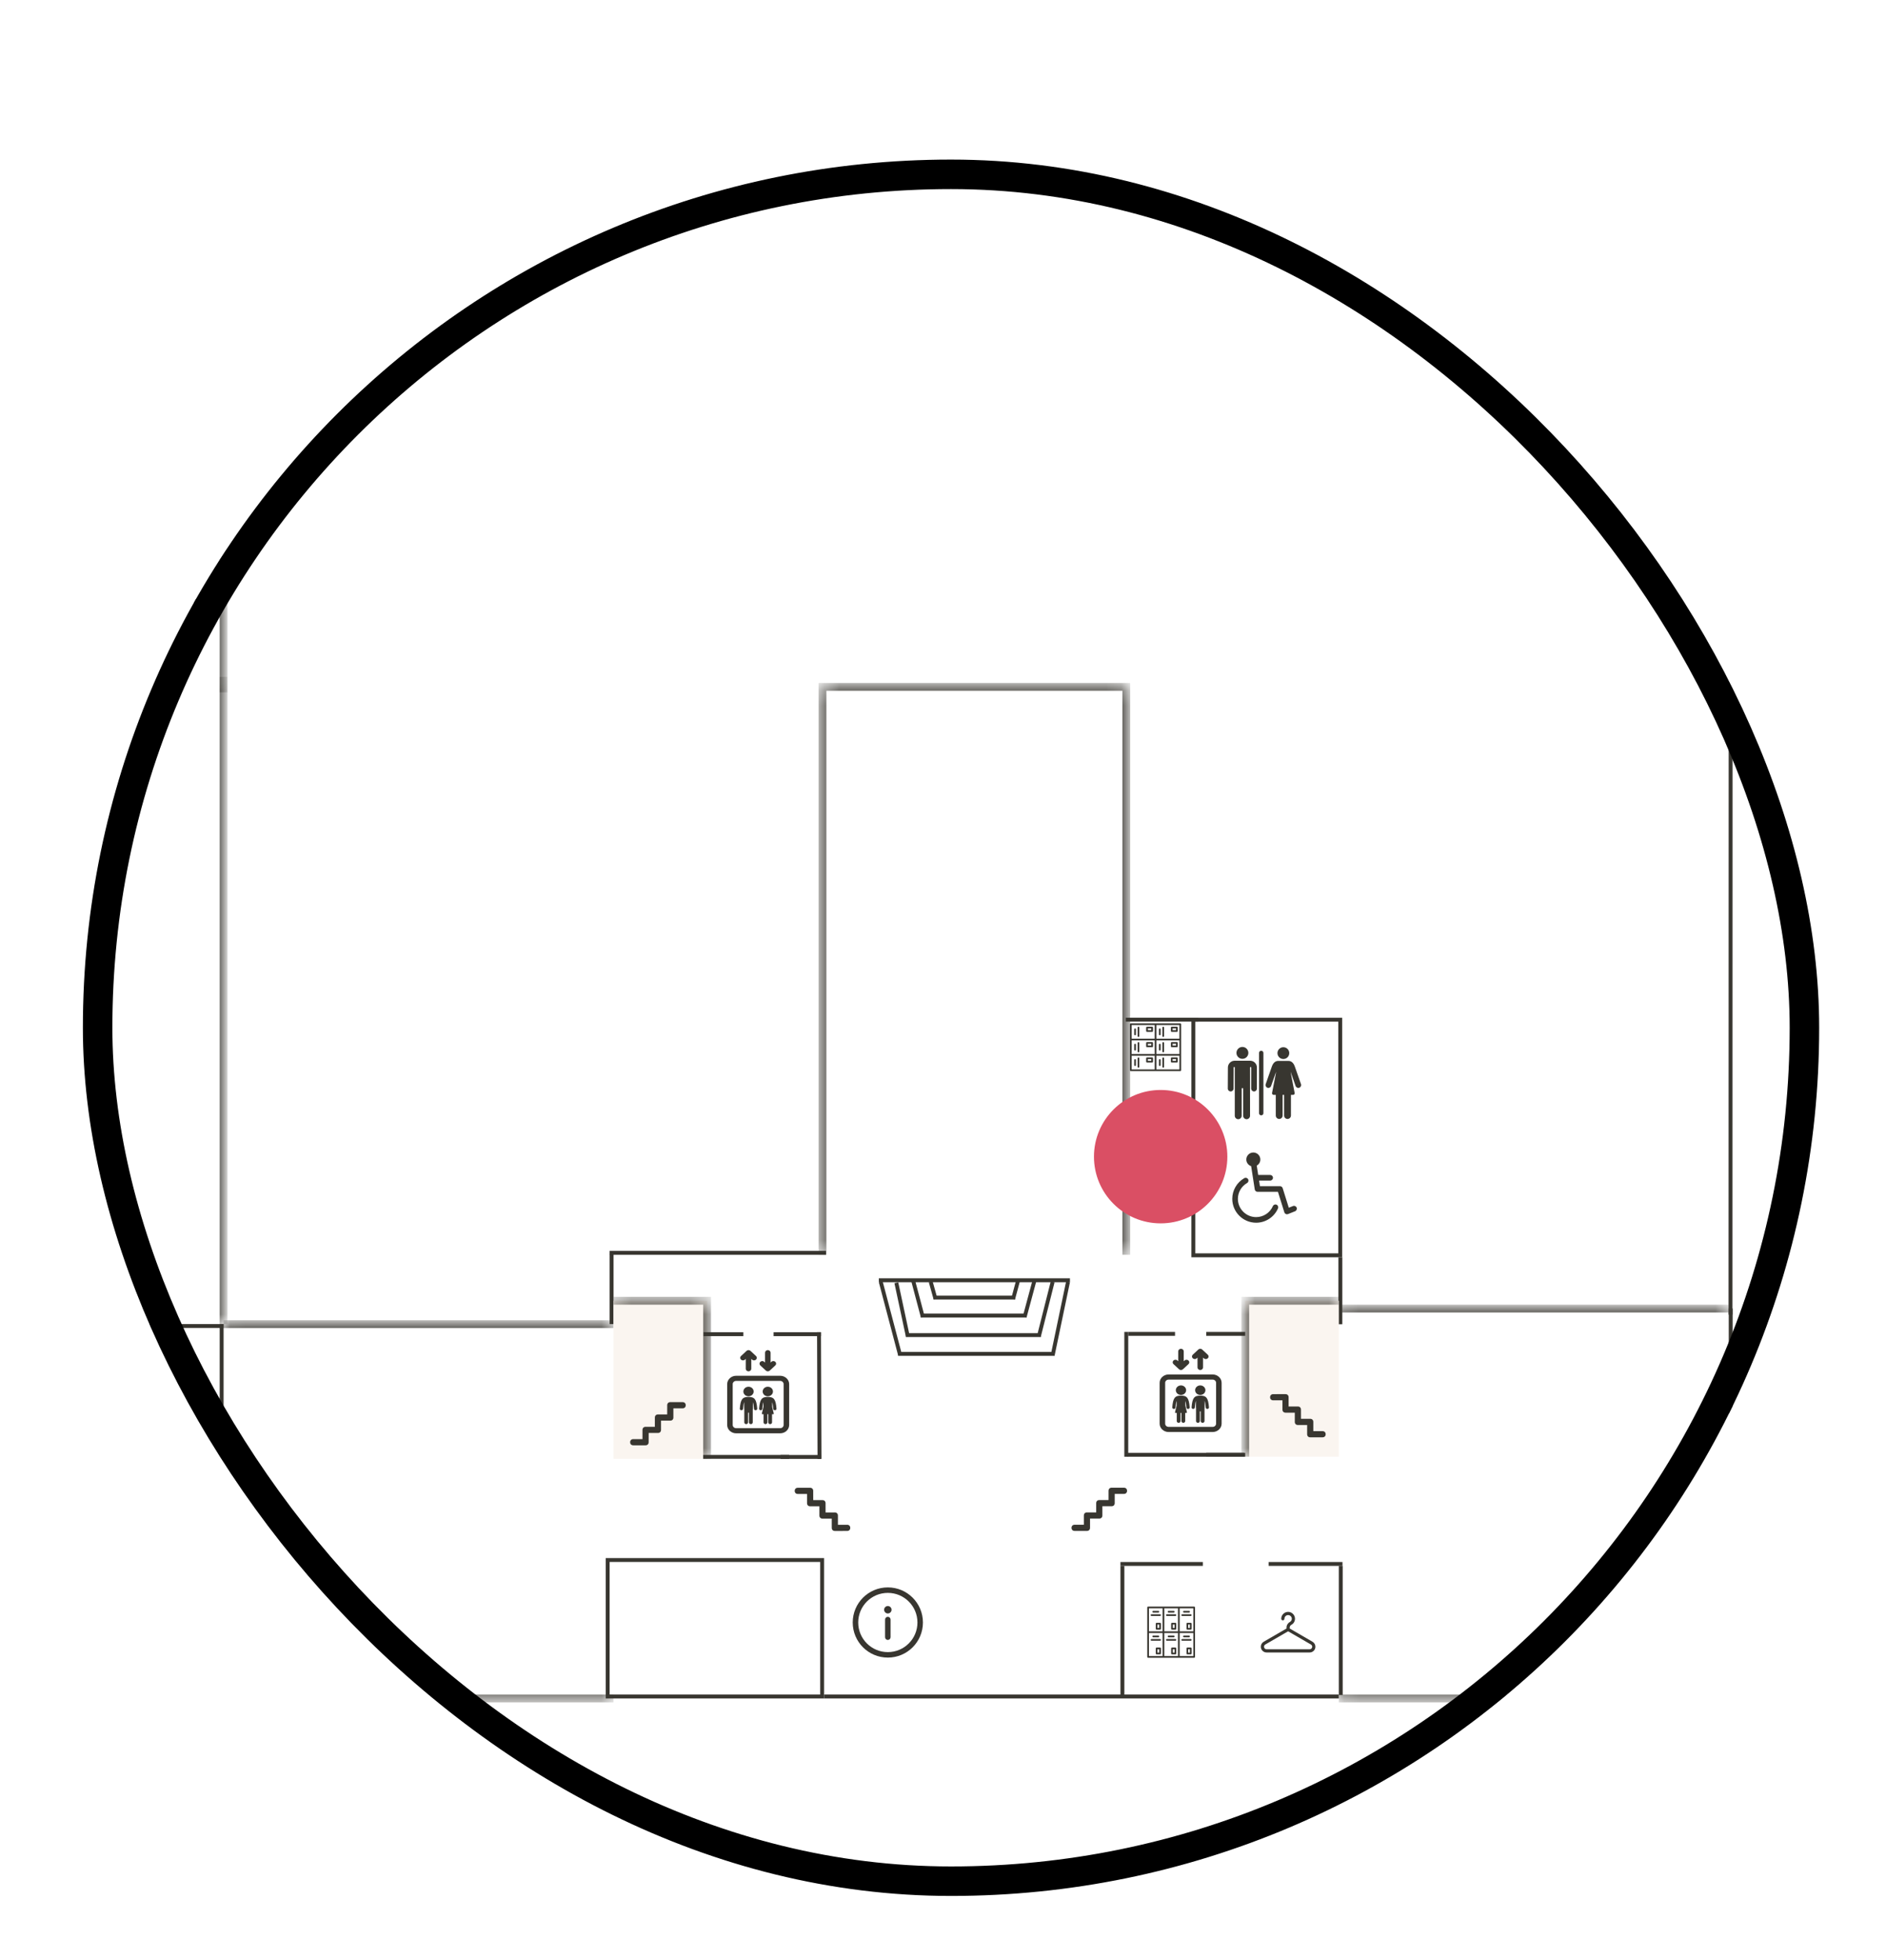 <svg width="127" height="132" viewBox="0 0 127 132" fill="none" xmlns="http://www.w3.org/2000/svg">
<g filter="url(#filter0_d_367_3625)">
<g clip-path="url(#clip0_367_3625)">
<rect x="0.581" y="0.746" width="116.919" height="116.919" rx="58.459" fill="white"/>
<g clip-path="url(#clip1_367_3625)">
<path d="M83.384 100.549L81.847 99.658V99.592C81.847 99.516 81.89 99.446 81.959 99.408C82.116 99.324 82.209 99.16 82.202 98.983C82.193 98.742 81.998 98.547 81.757 98.537C81.63 98.533 81.509 98.579 81.418 98.667C81.326 98.755 81.276 98.873 81.276 99.001C81.276 99.06 81.324 99.108 81.383 99.108C81.443 99.108 81.491 99.06 81.491 99.001C81.491 98.933 81.518 98.869 81.567 98.822C81.616 98.775 81.681 98.75 81.749 98.753C81.877 98.758 81.982 98.862 81.987 98.991C81.99 99.086 81.941 99.174 81.857 99.219C81.718 99.294 81.632 99.437 81.632 99.592V99.658L80.094 100.549C79.975 100.618 79.901 100.746 79.901 100.884C79.901 101.097 80.075 101.271 80.288 101.271H83.19C83.404 101.271 83.577 101.097 83.577 100.884C83.577 100.746 83.503 100.618 83.384 100.549ZM83.19 101.056H80.288C80.194 101.056 80.117 100.979 80.117 100.884C80.117 100.823 80.149 100.766 80.202 100.735L81.739 99.845L83.276 100.735C83.329 100.766 83.362 100.823 83.362 100.884C83.362 100.979 83.285 101.056 83.19 101.056Z" fill="#383630"/>
</g>
<g clip-path="url(#clip2_367_3625)">
<path d="M71.49 61.722L71.49 61.376C71.49 61.361 71.484 61.346 71.474 61.335C71.463 61.325 71.448 61.319 71.433 61.319C71.418 61.319 71.403 61.325 71.392 61.335C71.381 61.346 71.375 61.361 71.375 61.376L71.375 61.722C71.375 61.737 71.381 61.752 71.392 61.762C71.403 61.773 71.418 61.779 71.433 61.779C71.448 61.779 71.463 61.773 71.474 61.762C71.484 61.752 71.49 61.737 71.49 61.722Z" fill="#383630"/>
<path d="M71.72 61.835L71.72 61.261C71.72 61.245 71.714 61.231 71.703 61.22C71.692 61.209 71.678 61.203 71.663 61.203C71.647 61.203 71.633 61.209 71.622 61.22C71.611 61.231 71.605 61.245 71.605 61.261L71.605 61.835C71.605 61.85 71.611 61.865 71.622 61.876C71.633 61.886 71.647 61.893 71.663 61.893C71.678 61.893 71.692 61.886 71.703 61.876C71.714 61.865 71.72 61.85 71.72 61.835Z" fill="#383630"/>
<path d="M72.18 61.259L72.18 61.489C72.18 61.505 72.186 61.519 72.197 61.53C72.208 61.541 72.222 61.547 72.237 61.547L72.583 61.547C72.598 61.547 72.613 61.541 72.624 61.53C72.635 61.519 72.641 61.505 72.641 61.489L72.641 61.259C72.641 61.244 72.635 61.229 72.624 61.218C72.613 61.207 72.598 61.201 72.583 61.201L72.237 61.201C72.222 61.201 72.208 61.207 72.197 61.218C72.186 61.229 72.18 61.244 72.18 61.259ZM72.525 61.316L72.525 61.432L72.295 61.432L72.295 61.316L72.525 61.316Z" fill="#383630"/>
<path d="M71.49 60.686L71.49 60.34C71.49 60.325 71.484 60.31 71.474 60.299C71.463 60.288 71.448 60.282 71.433 60.282C71.418 60.282 71.403 60.288 71.392 60.299C71.381 60.31 71.375 60.325 71.375 60.34L71.375 60.686C71.375 60.701 71.381 60.715 71.392 60.726C71.403 60.737 71.418 60.743 71.433 60.743C71.448 60.743 71.463 60.737 71.474 60.726C71.484 60.715 71.49 60.701 71.49 60.686Z" fill="#383630"/>
<path d="M71.72 60.802L71.72 60.228C71.72 60.212 71.714 60.198 71.703 60.187C71.692 60.176 71.678 60.17 71.663 60.17C71.647 60.17 71.633 60.176 71.622 60.187C71.611 60.198 71.605 60.212 71.605 60.228L71.605 60.802C71.605 60.817 71.611 60.832 71.622 60.843C71.633 60.853 71.647 60.859 71.663 60.859C71.678 60.859 71.692 60.853 71.703 60.843C71.714 60.832 71.72 60.817 71.72 60.802Z" fill="#383630"/>
<path d="M72.18 60.227L72.18 60.457C72.18 60.472 72.186 60.487 72.197 60.498C72.208 60.509 72.222 60.515 72.237 60.515L72.583 60.515C72.598 60.515 72.613 60.509 72.624 60.498C72.635 60.487 72.641 60.472 72.641 60.457L72.641 60.227C72.641 60.211 72.635 60.197 72.624 60.186C72.613 60.175 72.598 60.169 72.583 60.169L72.237 60.169C72.222 60.169 72.208 60.175 72.197 60.186C72.186 60.197 72.18 60.211 72.18 60.227ZM72.525 60.284L72.525 60.399L72.295 60.399L72.295 60.284L72.525 60.284Z" fill="#383630"/>
<path d="M71.49 59.654L71.49 59.309C71.49 59.293 71.484 59.279 71.474 59.268C71.463 59.257 71.448 59.251 71.433 59.251C71.418 59.251 71.403 59.257 71.392 59.268C71.381 59.279 71.375 59.293 71.375 59.309L71.375 59.654C71.375 59.67 71.381 59.684 71.392 59.695C71.403 59.706 71.418 59.712 71.433 59.712C71.448 59.712 71.463 59.706 71.474 59.695C71.484 59.684 71.49 59.67 71.49 59.654Z" fill="#383630"/>
<path d="M71.72 59.768L71.72 59.193C71.72 59.178 71.714 59.163 71.703 59.153C71.692 59.142 71.678 59.136 71.663 59.136C71.647 59.136 71.633 59.142 71.622 59.153C71.611 59.163 71.605 59.178 71.605 59.193L71.605 59.768C71.605 59.783 71.611 59.798 71.622 59.808C71.633 59.819 71.647 59.825 71.663 59.825C71.678 59.825 71.692 59.819 71.703 59.808C71.714 59.798 71.72 59.783 71.72 59.768Z" fill="#383630"/>
<path d="M72.18 59.193L72.18 59.424C72.18 59.439 72.186 59.454 72.197 59.465C72.208 59.475 72.222 59.481 72.237 59.481L72.583 59.481C72.598 59.481 72.613 59.475 72.624 59.465C72.635 59.454 72.641 59.439 72.641 59.424L72.641 59.193C72.641 59.178 72.635 59.163 72.624 59.153C72.613 59.142 72.598 59.136 72.583 59.136L72.237 59.136C72.222 59.136 72.208 59.142 72.197 59.153C72.186 59.163 72.18 59.178 72.18 59.193ZM72.525 59.251L72.525 59.366L72.295 59.366L72.295 59.251L72.525 59.251Z" fill="#383630"/>
<path d="M73.157 61.722L73.157 61.376C73.157 61.361 73.151 61.346 73.14 61.335C73.129 61.325 73.114 61.319 73.099 61.319C73.084 61.319 73.069 61.325 73.058 61.335C73.048 61.346 73.041 61.361 73.041 61.376L73.041 61.722C73.041 61.737 73.048 61.752 73.058 61.762C73.069 61.773 73.084 61.779 73.099 61.779C73.114 61.779 73.129 61.773 73.14 61.762C73.151 61.752 73.157 61.737 73.157 61.722Z" fill="#383630"/>
<path d="M73.387 61.835L73.387 61.261C73.387 61.245 73.381 61.231 73.37 61.22C73.359 61.209 73.344 61.203 73.329 61.203C73.314 61.203 73.299 61.209 73.289 61.22C73.278 61.231 73.272 61.245 73.272 61.261L73.272 61.835C73.272 61.85 73.278 61.865 73.289 61.876C73.299 61.886 73.314 61.893 73.329 61.893C73.344 61.893 73.359 61.886 73.37 61.876C73.381 61.865 73.387 61.85 73.387 61.835Z" fill="#383630"/>
<path d="M73.846 61.259L73.846 61.489C73.846 61.505 73.852 61.519 73.862 61.53C73.873 61.541 73.888 61.547 73.903 61.547L74.249 61.547C74.264 61.547 74.279 61.541 74.29 61.53C74.3 61.519 74.306 61.505 74.306 61.489L74.306 61.259C74.306 61.244 74.3 61.229 74.29 61.218C74.279 61.207 74.264 61.201 74.249 61.201L73.903 61.201C73.888 61.201 73.873 61.207 73.862 61.218C73.852 61.229 73.846 61.244 73.846 61.259ZM74.191 61.316L74.191 61.432L73.961 61.432L73.961 61.316L74.191 61.316Z" fill="#383630"/>
<path d="M73.157 60.686L73.157 60.34C73.157 60.325 73.151 60.31 73.14 60.299C73.129 60.288 73.114 60.282 73.099 60.282C73.084 60.282 73.069 60.288 73.058 60.299C73.048 60.31 73.041 60.325 73.041 60.34L73.041 60.686C73.041 60.701 73.048 60.715 73.058 60.726C73.069 60.737 73.084 60.743 73.099 60.743C73.114 60.743 73.129 60.737 73.14 60.726C73.151 60.715 73.157 60.701 73.157 60.686Z" fill="#383630"/>
<path d="M73.329 60.17C73.314 60.17 73.299 60.176 73.289 60.187C73.278 60.198 73.272 60.212 73.272 60.228L73.272 60.802C73.272 60.817 73.278 60.832 73.289 60.843C73.299 60.853 73.314 60.859 73.329 60.859C73.344 60.859 73.359 60.853 73.37 60.843C73.381 60.832 73.387 60.817 73.387 60.802L73.387 60.228C73.387 60.212 73.381 60.198 73.37 60.187C73.359 60.176 73.344 60.17 73.329 60.17Z" fill="#383630"/>
<path d="M73.846 60.227L73.846 60.457C73.846 60.472 73.852 60.487 73.862 60.498C73.873 60.509 73.888 60.515 73.903 60.515L74.249 60.515C74.264 60.515 74.279 60.509 74.29 60.498C74.3 60.487 74.306 60.472 74.306 60.457L74.306 60.227C74.306 60.211 74.3 60.197 74.29 60.186C74.279 60.175 74.264 60.169 74.249 60.169L73.903 60.169C73.888 60.169 73.873 60.175 73.862 60.186C73.852 60.197 73.846 60.211 73.846 60.227ZM74.191 60.284L74.191 60.399L73.961 60.399L73.961 60.284L74.191 60.284Z" fill="#383630"/>
<path d="M71.146 58.907C71.131 58.907 71.116 58.913 71.105 58.924C71.095 58.935 71.089 58.95 71.089 58.965L71.089 62.067C71.089 62.082 71.095 62.096 71.105 62.107C71.116 62.118 71.131 62.124 71.146 62.124L74.478 62.124C74.493 62.124 74.507 62.118 74.518 62.107C74.529 62.096 74.535 62.082 74.535 62.067L74.535 58.965C74.535 58.95 74.529 58.935 74.518 58.924C74.507 58.913 74.493 58.907 74.478 58.907L71.146 58.907ZM71.204 59.022L72.754 59.022L72.754 59.941L71.204 59.941L71.204 59.022ZM72.869 60.975L72.869 60.056L74.42 60.056L74.42 60.975L72.869 60.975ZM71.204 60.056L72.754 60.056L72.754 60.975L71.204 60.975L71.204 60.056ZM71.204 61.09L72.754 61.09L72.754 62.009L71.204 62.009L71.204 61.09ZM74.42 61.09L74.42 62.009L72.869 62.009L72.869 61.09L74.42 61.09ZM74.42 59.022L74.42 59.941L72.869 59.941L72.869 59.022L74.42 59.022Z" fill="#383630"/>
<path d="M73.157 59.654L73.157 59.309C73.157 59.293 73.151 59.279 73.14 59.268C73.129 59.257 73.114 59.251 73.099 59.251C73.084 59.251 73.069 59.257 73.058 59.268C73.048 59.279 73.041 59.293 73.041 59.309L73.041 59.654C73.041 59.67 73.048 59.684 73.058 59.695C73.069 59.706 73.084 59.712 73.099 59.712C73.114 59.712 73.129 59.706 73.14 59.695C73.151 59.684 73.157 59.67 73.157 59.654Z" fill="#383630"/>
<path d="M73.387 59.768L73.387 59.193C73.387 59.178 73.381 59.163 73.37 59.153C73.359 59.142 73.344 59.136 73.329 59.136C73.314 59.136 73.299 59.142 73.289 59.153C73.278 59.163 73.272 59.178 73.272 59.193L73.272 59.768C73.272 59.783 73.278 59.798 73.289 59.808C73.299 59.819 73.314 59.825 73.329 59.825C73.344 59.825 73.359 59.819 73.37 59.808C73.381 59.798 73.387 59.783 73.387 59.768Z" fill="#383630"/>
<path d="M73.846 59.193L73.846 59.424C73.846 59.439 73.852 59.454 73.862 59.465C73.873 59.475 73.888 59.481 73.903 59.481L74.249 59.481C74.264 59.481 74.279 59.475 74.29 59.465C74.3 59.454 74.306 59.439 74.306 59.424L74.306 59.193C74.306 59.178 74.3 59.163 74.29 59.153C74.279 59.142 74.264 59.136 74.249 59.136L73.903 59.136C73.888 59.136 73.873 59.142 73.862 59.153C73.852 59.163 73.846 59.178 73.846 59.193ZM74.191 59.251L74.191 59.366L73.961 59.366L73.961 59.251L74.191 59.251Z" fill="#383630"/>
</g>
<g clip-path="url(#clip3_367_3625)">
<path d="M72.656 98.585H73.001C73.017 98.585 73.031 98.579 73.042 98.568C73.053 98.557 73.059 98.543 73.059 98.527C73.059 98.512 73.053 98.497 73.042 98.487C73.031 98.476 73.017 98.47 73.001 98.47H72.656C72.641 98.47 72.626 98.476 72.615 98.487C72.604 98.497 72.598 98.512 72.598 98.527C72.598 98.543 72.604 98.557 72.615 98.568C72.626 98.579 72.641 98.585 72.656 98.585Z" fill="#383630"/>
<path d="M72.541 98.813H73.115C73.13 98.813 73.145 98.807 73.156 98.796C73.167 98.785 73.173 98.771 73.173 98.756C73.173 98.74 73.167 98.726 73.156 98.715C73.145 98.704 73.13 98.698 73.115 98.698H72.541C72.526 98.698 72.511 98.704 72.5 98.715C72.49 98.726 72.483 98.74 72.483 98.756C72.483 98.771 72.49 98.785 72.5 98.796C72.511 98.807 72.526 98.813 72.541 98.813Z" fill="#383630"/>
<path d="M73.116 99.273H72.885C72.87 99.273 72.856 99.279 72.845 99.29C72.834 99.301 72.828 99.316 72.828 99.331V99.677C72.828 99.692 72.834 99.707 72.845 99.717C72.856 99.728 72.87 99.734 72.885 99.734H73.116C73.131 99.734 73.146 99.728 73.157 99.717C73.167 99.707 73.174 99.692 73.174 99.677V99.331C73.174 99.316 73.167 99.301 73.157 99.29C73.146 99.279 73.131 99.273 73.116 99.273ZM73.058 99.619H72.943V99.389H73.058V99.619Z" fill="#383630"/>
<path d="M73.69 98.585H74.036C74.051 98.585 74.066 98.579 74.076 98.568C74.087 98.557 74.093 98.543 74.093 98.527C74.093 98.512 74.087 98.497 74.076 98.487C74.066 98.476 74.051 98.47 74.036 98.47H73.69C73.675 98.47 73.66 98.476 73.649 98.487C73.638 98.497 73.632 98.512 73.632 98.527C73.632 98.543 73.638 98.557 73.649 98.568C73.66 98.579 73.675 98.585 73.69 98.585Z" fill="#383630"/>
<path d="M73.575 98.813H74.15C74.165 98.813 74.18 98.807 74.19 98.796C74.201 98.785 74.207 98.771 74.207 98.756C74.207 98.74 74.201 98.726 74.19 98.715C74.18 98.704 74.165 98.698 74.15 98.698H73.575C73.56 98.698 73.545 98.704 73.535 98.715C73.524 98.726 73.518 98.74 73.518 98.756C73.518 98.771 73.524 98.785 73.535 98.796C73.545 98.807 73.56 98.813 73.575 98.813Z" fill="#383630"/>
<path d="M74.15 99.273H73.919C73.904 99.273 73.889 99.279 73.879 99.29C73.868 99.301 73.862 99.316 73.862 99.331V99.677C73.862 99.692 73.868 99.707 73.879 99.717C73.889 99.728 73.904 99.734 73.919 99.734H74.15C74.165 99.734 74.18 99.728 74.191 99.717C74.201 99.707 74.207 99.692 74.207 99.677V99.331C74.207 99.316 74.201 99.301 74.191 99.29C74.18 99.279 74.165 99.273 74.15 99.273ZM74.092 99.619H73.977V99.389H74.092V99.619Z" fill="#383630"/>
<path d="M74.724 98.585H75.07C75.085 98.585 75.1 98.579 75.11 98.568C75.121 98.557 75.127 98.543 75.127 98.527C75.127 98.512 75.121 98.497 75.11 98.487C75.1 98.476 75.085 98.47 75.07 98.47H74.724C74.709 98.47 74.694 98.476 74.683 98.487C74.672 98.497 74.666 98.512 74.666 98.527C74.666 98.543 74.672 98.557 74.683 98.568C74.694 98.579 74.709 98.585 74.724 98.585Z" fill="#383630"/>
<path d="M74.609 98.813H75.183C75.198 98.813 75.213 98.807 75.224 98.796C75.234 98.785 75.24 98.771 75.24 98.756C75.24 98.74 75.234 98.726 75.224 98.715C75.213 98.704 75.198 98.698 75.183 98.698H74.609C74.593 98.698 74.579 98.704 74.568 98.715C74.557 98.726 74.551 98.74 74.551 98.756C74.551 98.771 74.557 98.785 74.568 98.796C74.579 98.807 74.593 98.813 74.609 98.813Z" fill="#383630"/>
<path d="M75.184 99.273H74.954C74.938 99.273 74.924 99.279 74.913 99.29C74.902 99.301 74.896 99.316 74.896 99.331V99.677C74.896 99.692 74.902 99.707 74.913 99.717C74.924 99.728 74.938 99.734 74.954 99.734H75.184C75.199 99.734 75.214 99.728 75.225 99.717C75.236 99.707 75.242 99.692 75.242 99.677V99.331C75.242 99.316 75.236 99.301 75.225 99.29C75.214 99.279 75.199 99.273 75.184 99.273ZM75.126 99.619H75.011V99.389H75.126V99.619Z" fill="#383630"/>
<path d="M72.656 100.25H73.001C73.017 100.25 73.031 100.244 73.042 100.233C73.053 100.222 73.059 100.208 73.059 100.192C73.059 100.177 73.053 100.162 73.042 100.152C73.031 100.141 73.017 100.135 73.001 100.135H72.656C72.641 100.135 72.626 100.141 72.615 100.152C72.604 100.162 72.598 100.177 72.598 100.192C72.598 100.208 72.604 100.222 72.615 100.233C72.626 100.244 72.641 100.25 72.656 100.25Z" fill="#383630"/>
<path d="M72.541 100.481H73.115C73.13 100.481 73.145 100.475 73.156 100.464C73.167 100.453 73.173 100.439 73.173 100.424C73.173 100.408 73.167 100.394 73.156 100.383C73.145 100.372 73.13 100.366 73.115 100.366H72.541C72.526 100.366 72.511 100.372 72.5 100.383C72.49 100.394 72.483 100.408 72.483 100.424C72.483 100.439 72.49 100.453 72.5 100.464C72.511 100.475 72.526 100.481 72.541 100.481Z" fill="#383630"/>
<path d="M73.116 100.938H72.885C72.87 100.938 72.856 100.945 72.845 100.955C72.834 100.966 72.828 100.981 72.828 100.996V101.342C72.828 101.357 72.834 101.372 72.845 101.382C72.856 101.393 72.87 101.399 72.885 101.399H73.116C73.131 101.399 73.146 101.393 73.157 101.382C73.167 101.372 73.174 101.357 73.174 101.342V100.996C73.174 100.981 73.167 100.966 73.157 100.955C73.146 100.945 73.131 100.938 73.116 100.938ZM73.058 101.284H72.943V101.054H73.058V101.284Z" fill="#383630"/>
<path d="M73.69 100.25H74.036C74.051 100.25 74.066 100.244 74.076 100.233C74.087 100.222 74.093 100.208 74.093 100.192C74.093 100.177 74.087 100.162 74.076 100.152C74.066 100.141 74.051 100.135 74.036 100.135H73.69C73.675 100.135 73.66 100.141 73.649 100.152C73.638 100.162 73.632 100.177 73.632 100.192C73.632 100.208 73.638 100.222 73.649 100.233C73.66 100.244 73.675 100.25 73.69 100.25Z" fill="#383630"/>
<path d="M74.207 100.424C74.207 100.408 74.201 100.394 74.19 100.383C74.18 100.372 74.165 100.366 74.15 100.366H73.575C73.56 100.366 73.545 100.372 73.535 100.383C73.524 100.394 73.518 100.408 73.518 100.424C73.518 100.439 73.524 100.453 73.535 100.464C73.545 100.475 73.56 100.481 73.575 100.481H74.15C74.165 100.481 74.18 100.475 74.19 100.464C74.201 100.453 74.207 100.439 74.207 100.424Z" fill="#383630"/>
<path d="M74.15 100.938H73.919C73.904 100.938 73.889 100.945 73.879 100.955C73.868 100.966 73.862 100.981 73.862 100.996V101.342C73.862 101.357 73.868 101.372 73.879 101.382C73.889 101.393 73.904 101.399 73.919 101.399H74.15C74.165 101.399 74.18 101.393 74.191 101.382C74.201 101.372 74.207 101.357 74.207 101.342V100.996C74.207 100.981 74.201 100.966 74.191 100.955C74.18 100.945 74.165 100.938 74.15 100.938ZM74.092 101.284H73.977V101.054H74.092V101.284Z" fill="#383630"/>
<path d="M75.471 98.239C75.471 98.224 75.465 98.209 75.454 98.198C75.443 98.188 75.428 98.182 75.413 98.182H72.311C72.296 98.182 72.282 98.188 72.271 98.198C72.26 98.209 72.254 98.224 72.254 98.239V101.571C72.254 101.586 72.26 101.6 72.271 101.611C72.282 101.622 72.296 101.628 72.311 101.628H75.413C75.428 101.628 75.443 101.622 75.454 101.611C75.465 101.6 75.471 101.586 75.471 101.571V98.239ZM75.356 98.296V99.847H74.437V98.296H75.356ZM73.403 99.962H74.322V101.513H73.403V99.962ZM74.322 98.296V99.847H73.403V98.296H74.322ZM73.288 98.296V99.847H72.369V98.296H73.288ZM73.288 101.513H72.369V99.962H73.288V101.513ZM75.356 101.513H74.437V99.962H75.356V101.513Z" fill="#383630"/>
<path d="M74.724 100.25H75.07C75.085 100.25 75.1 100.244 75.11 100.233C75.121 100.222 75.127 100.208 75.127 100.192C75.127 100.177 75.121 100.162 75.11 100.152C75.1 100.141 75.085 100.135 75.07 100.135H74.724C74.709 100.135 74.694 100.141 74.683 100.152C74.672 100.162 74.666 100.177 74.666 100.192C74.666 100.208 74.672 100.222 74.683 100.233C74.694 100.244 74.709 100.25 74.724 100.25Z" fill="#383630"/>
<path d="M74.609 100.481H75.183C75.198 100.481 75.213 100.475 75.224 100.464C75.234 100.453 75.24 100.439 75.24 100.424C75.24 100.408 75.234 100.394 75.224 100.383C75.213 100.372 75.198 100.366 75.183 100.366H74.609C74.593 100.366 74.579 100.372 74.568 100.383C74.557 100.394 74.551 100.408 74.551 100.424C74.551 100.439 74.557 100.453 74.568 100.464C74.579 100.475 74.593 100.481 74.609 100.481Z" fill="#383630"/>
<path d="M75.184 100.938H74.954C74.938 100.938 74.924 100.945 74.913 100.955C74.902 100.966 74.896 100.981 74.896 100.996V101.342C74.896 101.357 74.902 101.372 74.913 101.382C74.924 101.393 74.938 101.399 74.954 101.399H75.184C75.199 101.399 75.214 101.393 75.225 101.382C75.236 101.372 75.242 101.357 75.242 101.342V100.996C75.242 100.981 75.236 100.966 75.225 100.955C75.214 100.945 75.199 100.938 75.184 100.938ZM75.126 101.284H75.011V101.054H75.126V101.284Z" fill="#383630"/>
</g>
<g clip-path="url(#clip4_367_3625)">
<path d="M79.182 61.425C78.619 61.425 78.611 61.425 78.142 61.425C77.891 61.425 77.686 61.629 77.685 61.88L77.678 63.3C77.677 63.407 77.763 63.493 77.87 63.494C77.87 63.494 77.871 63.494 77.871 63.494C77.977 63.494 78.064 63.408 78.064 63.302L78.071 61.882C78.071 61.882 78.071 61.882 78.071 61.881C78.072 61.86 78.089 61.843 78.11 61.843C78.131 61.844 78.148 61.861 78.148 61.882L78.148 65.131C78.148 65.259 78.252 65.363 78.38 65.363C78.508 65.363 78.612 65.259 78.612 65.131V63.277H78.712V65.131C78.712 65.259 78.816 65.363 78.944 65.363C79.072 65.363 79.176 65.259 79.176 65.131C79.176 62.065 79.172 63.818 79.172 61.885C79.172 61.863 79.189 61.845 79.211 61.844C79.232 61.843 79.251 61.86 79.253 61.881V61.882L79.251 63.3C79.251 63.407 79.338 63.494 79.444 63.494C79.445 63.494 79.445 63.494 79.445 63.494C79.551 63.494 79.638 63.408 79.638 63.301L79.639 61.881C79.639 61.881 79.639 61.88 79.639 61.88C79.638 61.629 79.433 61.425 79.182 61.425Z" fill="#383630"/>
<path d="M78.662 61.298C78.883 61.298 79.062 61.119 79.062 60.898C79.062 60.676 78.883 60.497 78.662 60.497C78.441 60.497 78.261 60.676 78.261 60.898C78.261 61.119 78.441 61.298 78.662 61.298Z" fill="#383630"/>
<path d="M82.606 63C82.602 62.99 82.251 61.988 82.195 61.827C82.106 61.568 81.957 61.437 81.752 61.437C81.464 61.437 81.37 61.437 81.083 61.437C80.878 61.437 80.729 61.568 80.64 61.827C80.585 61.988 80.233 62.99 80.23 63C80.194 63.1 80.247 63.21 80.347 63.245C80.447 63.28 80.557 63.227 80.592 63.127C80.603 63.095 80.814 62.507 80.932 62.169C80.92 62.27 80.956 62.061 80.658 63.597C80.645 63.663 80.696 63.724 80.763 63.724C80.804 63.724 80.854 63.724 80.909 63.724V65.115C80.909 65.242 81.012 65.346 81.139 65.346C81.266 65.346 81.37 65.243 81.37 65.115V63.724C81.403 63.724 81.436 63.724 81.469 63.724V65.115C81.469 65.242 81.572 65.346 81.699 65.346C81.826 65.346 81.93 65.243 81.93 65.115V63.724C81.985 63.724 82.034 63.724 82.076 63.724C82.143 63.724 82.193 63.663 82.18 63.597C81.886 62.075 81.918 62.252 81.908 62.169C82.027 62.51 82.232 63.095 82.243 63.127C82.279 63.227 82.388 63.28 82.488 63.245C82.588 63.21 82.641 63.1 82.606 63Z" fill="#383630"/>
<path d="M81.419 61.31C81.639 61.31 81.817 61.132 81.817 60.912C81.817 60.693 81.639 60.515 81.419 60.515C81.2 60.515 81.022 60.693 81.022 60.912C81.022 61.132 81.2 61.31 81.419 61.31Z" fill="#383630"/>
<path d="M79.928 60.753C79.847 60.753 79.78 60.819 79.78 60.901V64.955C79.78 65.037 79.847 65.103 79.928 65.103C80.01 65.103 80.076 65.037 80.076 64.955V60.901C80.076 60.819 80.01 60.753 79.928 60.753Z" fill="#383630"/>
</g>
<mask id="path-47-inside-1_367_3625" fill="white">
<path d="M-14.101 14.042H10.056V36.624H-14.101V14.042Z"/>
</mask>
<path d="M-14.101 14.042V13.779H-14.364V14.042H-14.101ZM10.056 14.042H10.319V13.779H10.056V14.042ZM-14.101 14.042V14.305H10.056V14.042V13.779H-14.101V14.042ZM10.056 14.042H9.793V36.624H10.056H10.319V14.042H10.056ZM-14.101 36.624H-13.838V14.042H-14.101H-14.364V36.624H-14.101Z" fill="#383630" mask="url(#path-47-inside-1_367_3625)"/>
<mask id="path-49-inside-2_367_3625" fill="white">
<path d="M-14.101 79.161H10.056V104.368H-14.101V79.161Z"/>
</mask>
<path d="M-14.101 104.368H-14.364V104.631H-14.101V104.368ZM10.056 104.368V104.106H-14.101V104.368V104.631H10.056V104.368ZM-14.101 104.368H-13.838V79.161H-14.101H-14.364V104.368H-14.101Z" fill="#383630" mask="url(#path-49-inside-2_367_3625)"/>
<mask id="path-51-inside-3_367_3625" fill="white">
<path d="M10.056 79.161H36.314V104.368H10.056V79.161Z"/>
</mask>
<path d="M10.056 79.161V79.424H36.314V79.161V78.899H10.056V79.161ZM36.314 104.368V104.106H10.056V104.368V104.631H36.314V104.368Z" fill="#383630" mask="url(#path-51-inside-3_367_3625)"/>
<mask id="path-53-inside-4_367_3625" fill="white">
<path d="M85.153 78.111H111.411V104.369H85.153V78.111Z"/>
</mask>
<path d="M85.153 78.111V78.374H111.411V78.111V77.849H85.153V78.111ZM111.411 104.369V104.106H85.153V104.369V104.632H111.411V104.369Z" fill="#383630" mask="url(#path-53-inside-4_367_3625)"/>
<mask id="path-55-inside-5_367_3625" fill="white">
<path d="M111.41 14.566H135.567V104.368H111.41V14.566Z"/>
</mask>
<path d="M135.567 14.566H135.83V14.304H135.567V14.566ZM135.567 104.368V104.63H135.83V104.368H135.567ZM111.41 14.566V14.829H135.567V14.566V14.304H111.41V14.566ZM135.567 14.566H135.305V104.368H135.567H135.83V14.566H135.567ZM135.567 104.368V104.105H111.41V104.368V104.63H135.567V104.368Z" fill="#383630" mask="url(#path-55-inside-5_367_3625)"/>
<rect x="75.358" y="58.663" width="9.892" height="15.864" stroke="#383630" stroke-width="0.263"/>
<mask id="path-58-inside-6_367_3625" fill="white">
<path d="M50.384 36.25H70.844V74.493H50.384V36.25Z"/>
</mask>
<path d="M50.384 36.25V35.987H50.122V36.25H50.384ZM70.844 36.25H71.106V35.987H70.844V36.25ZM50.384 36.25V36.513H70.844V36.25V35.987H50.384V36.25ZM70.844 36.25H70.581V74.493H70.844H71.106V36.25H70.844ZM50.384 74.493H50.647V36.25H50.384H50.122V74.493H50.384Z" fill="#383630" mask="url(#path-58-inside-6_367_3625)"/>
<mask id="path-60-inside-7_367_3625" fill="white">
<path d="M-14.101 35.574H10.056V79.162H-14.101V35.574Z"/>
</mask>
<path d="M10.056 35.574H9.793V79.162H10.056H10.319V35.574H10.056ZM-14.101 79.162H-13.838V35.574H-14.101H-14.364V79.162H-14.101Z" fill="#383630" mask="url(#path-60-inside-7_367_3625)"/>
<line x1="70.81" y1="58.66" x2="75.688" y2="58.66" stroke="#383630" stroke-width="0.263"/>
<path d="M36.184 79.161L36.184 74.435" stroke="#383630" stroke-width="0.263"/>
<line x1="36.051" y1="74.362" x2="50.624" y2="74.362" stroke="#383630" stroke-width="0.263"/>
<rect x="35.92" y="95.046" width="14.442" height="9.19" stroke="#383630" stroke-width="0.263"/>
<line x1="70.581" y1="95.441" x2="70.581" y2="104.238" stroke="#383630" stroke-width="0.263"/>
<line x1="85.284" y1="95.441" x2="85.284" y2="104.133" stroke="#383630" stroke-width="0.263"/>
<line x1="70.449" y1="95.31" x2="75.999" y2="95.31" stroke="#383630" stroke-width="0.263"/>
<line x1="80.427" y1="95.31" x2="85.401" y2="95.31" stroke="#383630" stroke-width="0.263"/>
<line x1="50.493" y1="104.236" x2="85.153" y2="104.236" stroke="#383630" stroke-width="0.263"/>
<line x1="85.258" y1="74.66" x2="85.258" y2="79.172" stroke="#383630" stroke-width="0.263"/>
<g clip-path="url(#clip5_367_3625)">
<path d="M49.552 90.181L48.721 90.182C48.596 90.182 48.514 90.265 48.514 90.39C48.514 90.514 48.597 90.597 48.721 90.597L49.345 90.597L49.345 91.22C49.346 91.345 49.429 91.428 49.553 91.428L50.177 91.427L50.177 92.051C50.177 92.175 50.26 92.258 50.385 92.258L51.008 92.258L51.009 92.881C51.009 93.006 51.092 93.089 51.217 93.089L52.048 93.088C52.173 93.088 52.256 93.005 52.255 92.88C52.255 92.755 52.172 92.672 52.048 92.672L51.424 92.673L51.424 92.049C51.424 91.925 51.34 91.842 51.216 91.842L50.593 91.843L50.592 91.219C50.592 91.094 50.509 91.011 50.384 91.012L49.761 91.012L49.76 90.389C49.76 90.264 49.677 90.181 49.552 90.181Z" fill="#383630"/>
</g>
<path d="M69.855 90.177L70.686 90.177C70.811 90.177 70.894 90.26 70.894 90.385C70.894 90.51 70.811 90.593 70.686 90.593L70.063 90.593L70.063 91.216C70.063 91.341 69.98 91.424 69.855 91.424L69.232 91.424L69.232 92.047C69.232 92.172 69.148 92.255 69.024 92.255L68.401 92.255L68.401 92.878C68.401 93.003 68.317 93.086 68.193 93.086L67.362 93.086C67.237 93.086 67.154 93.003 67.154 92.878C67.154 92.754 67.237 92.67 67.362 92.67L67.985 92.67L67.985 92.047C67.985 91.922 68.068 91.839 68.193 91.839L68.816 91.839L68.816 91.216C68.816 91.091 68.899 91.008 69.024 91.008L69.647 91.008L69.647 90.385C69.647 90.26 69.73 90.177 69.855 90.177Z" fill="#383630"/>
<g clip-path="url(#clip6_367_3625)">
<path d="M45.404 84.02C45.595 84.02 45.75 83.876 45.75 83.699C45.75 83.521 45.595 83.377 45.404 83.377C45.212 83.377 45.057 83.521 45.057 83.699C45.057 83.876 45.212 84.02 45.404 84.02Z" fill="#383630"/>
<path d="M45.404 84.064C44.989 84.064 44.868 84.225 44.818 84.851C44.813 84.907 44.859 84.956 44.919 84.96C44.922 84.96 44.925 84.961 44.928 84.961C44.984 84.961 45.033 84.92 45.037 84.866C45.056 84.635 45.08 84.494 45.116 84.407C45.113 84.424 45.111 84.442 45.111 84.46V84.853C45.111 84.874 45.114 84.894 45.118 84.914V85.776C45.118 85.842 45.176 85.895 45.247 85.895C45.318 85.895 45.375 85.842 45.375 85.776V85.124C45.385 85.124 45.394 85.125 45.404 85.125C45.414 85.125 45.423 85.124 45.433 85.124V85.776C45.433 85.842 45.49 85.895 45.561 85.895C45.632 85.895 45.689 85.842 45.689 85.776V84.914C45.694 84.894 45.697 84.874 45.697 84.853V84.46C45.697 84.442 45.695 84.424 45.691 84.407C45.727 84.494 45.752 84.635 45.771 84.866C45.775 84.922 45.828 84.965 45.889 84.96C45.949 84.956 45.994 84.907 45.99 84.851C45.939 84.225 45.819 84.064 45.404 84.064Z" fill="#383630"/>
<path d="M46.703 84.02C46.894 84.02 47.05 83.876 47.05 83.699C47.05 83.521 46.894 83.377 46.703 83.377C46.512 83.377 46.357 83.521 46.357 83.699C46.357 83.876 46.512 84.02 46.703 84.02Z" fill="#383630"/>
<path d="M46.702 84.064C46.288 84.064 46.167 84.225 46.116 84.851C46.112 84.907 46.157 84.956 46.218 84.96C46.221 84.96 46.223 84.961 46.226 84.961C46.283 84.961 46.331 84.92 46.336 84.866C46.353 84.648 46.376 84.509 46.409 84.421V84.733L46.3 85.189C46.298 85.197 46.3 85.207 46.306 85.214C46.313 85.221 46.322 85.225 46.332 85.225H46.417V85.776C46.417 85.842 46.474 85.895 46.545 85.895C46.616 85.895 46.673 85.842 46.673 85.776V85.225H46.731V85.776C46.731 85.842 46.789 85.895 46.86 85.895C46.93 85.895 46.988 85.842 46.988 85.776V85.225H47.073C47.074 85.225 47.074 85.225 47.074 85.225C47.092 85.225 47.106 85.212 47.106 85.195C47.106 85.191 47.105 85.188 47.104 85.184L46.996 84.733V84.421C47.029 84.509 47.051 84.647 47.069 84.866C47.074 84.922 47.127 84.965 47.187 84.96C47.248 84.956 47.293 84.907 47.288 84.851C47.238 84.225 47.117 84.064 46.702 84.064Z" fill="#383630"/>
<path d="M47.535 82.639H44.572C44.239 82.639 43.967 82.891 43.967 83.201V85.952C43.967 86.262 44.239 86.514 44.572 86.514H47.535C47.869 86.514 48.141 86.262 48.141 85.952V83.201C48.141 82.891 47.869 82.639 47.535 82.639ZM47.768 85.952C47.768 86.071 47.664 86.168 47.535 86.168H44.572C44.444 86.168 44.339 86.071 44.339 85.952V83.201C44.339 83.081 44.444 82.984 44.572 82.984H47.535C47.664 82.984 47.768 83.081 47.768 83.201V85.952H47.768Z" fill="#383630"/>
<path d="M45.163 81.552C45.181 81.535 45.199 81.519 45.218 81.502V82.133C45.218 82.162 45.217 82.19 45.226 82.218C45.251 82.293 45.33 82.343 45.414 82.339C45.498 82.335 45.57 82.276 45.586 82.2C45.591 82.176 45.59 82.151 45.59 82.127V81.502C45.633 81.542 45.673 81.586 45.736 81.599C45.831 81.618 45.929 81.564 45.955 81.477C45.974 81.415 45.953 81.35 45.904 81.305L45.535 80.962C45.478 80.909 45.387 80.897 45.316 80.932C45.286 80.947 45.264 80.97 45.241 80.991L44.914 81.295C44.898 81.31 44.882 81.325 44.87 81.343C44.841 81.391 44.837 81.45 44.861 81.5C44.913 81.609 45.072 81.637 45.163 81.552Z" fill="#383630"/>
<path d="M46.572 82.289C46.629 82.342 46.72 82.355 46.791 82.319C46.821 82.305 46.843 82.282 46.866 82.26L47.193 81.957C47.209 81.942 47.225 81.927 47.237 81.908C47.266 81.861 47.27 81.802 47.246 81.752C47.194 81.642 47.035 81.615 46.944 81.699C46.926 81.716 46.908 81.733 46.889 81.75V81.118C46.889 81.09 46.89 81.061 46.881 81.034C46.856 80.959 46.777 80.908 46.693 80.912C46.609 80.917 46.537 80.975 46.521 81.052C46.516 81.076 46.517 81.101 46.517 81.125V81.75C46.474 81.709 46.434 81.665 46.371 81.652C46.276 81.633 46.178 81.688 46.152 81.774C46.133 81.837 46.154 81.901 46.203 81.947L46.572 82.289Z" fill="#383630"/>
</g>
<mask id="path-81-inside-8_367_3625" fill="white">
<path d="M36.313 77.586H42.615V88.238H36.313V77.586Z"/>
</mask>
<path d="M36.313 77.586H42.615V88.238H36.313V77.586Z" fill="#FAF5F0"/>
<path d="M42.615 77.586H42.878V77.323H42.615V77.586ZM36.313 77.586V77.849H42.615V77.586V77.323H36.313V77.586ZM42.615 77.586H42.353V88.238H42.615H42.878V77.586H42.615Z" fill="#383630" mask="url(#path-81-inside-8_367_3625)"/>
<line x1="42.353" y1="88.1" x2="48.14" y2="88.1" stroke="#383630" stroke-width="0.263"/>
<line x1="47.562" y1="88.106" x2="50.282" y2="88.106" stroke="#383630" stroke-width="0.263"/>
<line x1="50.184" y1="88.238" x2="50.151" y2="79.706" stroke="#383630" stroke-width="0.263"/>
<line x1="45.057" y1="79.837" x2="42.376" y2="79.837" stroke="#383630" stroke-width="0.263"/>
<line x1="50.282" y1="79.837" x2="47.091" y2="79.837" stroke="#383630" stroke-width="0.263"/>
<g clip-path="url(#clip7_367_3625)">
<path d="M40.137 84.413L40.968 84.414C41.093 84.414 41.176 84.497 41.176 84.622C41.176 84.747 41.093 84.83 40.968 84.83L40.344 84.829L40.344 85.453C40.344 85.577 40.261 85.66 40.136 85.66L39.512 85.66L39.512 86.284C39.512 86.408 39.428 86.491 39.304 86.491L38.68 86.491L38.679 87.114C38.679 87.239 38.596 87.322 38.471 87.322L37.64 87.321C37.515 87.321 37.432 87.238 37.432 87.113C37.432 86.989 37.516 86.905 37.64 86.906L38.264 86.906L38.264 86.282C38.265 86.158 38.348 86.075 38.472 86.075L39.096 86.075L39.097 85.452C39.097 85.327 39.18 85.244 39.305 85.244L39.928 85.244L39.929 84.621C39.929 84.496 40.012 84.413 40.137 84.413Z" fill="#383630"/>
</g>
<line x1="54.179" y1="76.208" x2="67.048" y2="76.208" stroke="#383630" stroke-width="0.263"/>
<line x1="54.306" y1="76.305" x2="55.614" y2="81.263" stroke="#383630" stroke-width="0.263"/>
<line x1="55.487" y1="81.165" x2="66.013" y2="81.165" stroke="#383630" stroke-width="0.263"/>
<line x1="56.004" y1="79.901" x2="65.08" y2="79.901" stroke="#383630" stroke-width="0.263"/>
<line x1="57.011" y1="78.584" x2="64.126" y2="78.584" stroke="#383630" stroke-width="0.263"/>
<line x1="57.867" y1="77.374" x2="63.347" y2="77.374" stroke="#383630" stroke-width="0.263"/>
<line x1="65.884" y1="81.269" x2="66.919" y2="76.312" stroke="#383630" stroke-width="0.263"/>
<line x1="64.953" y1="80" x2="65.885" y2="76.309" stroke="#383630" stroke-width="0.263"/>
<line x1="63.999" y1="78.681" x2="64.679" y2="76.154" stroke="#383630" stroke-width="0.263"/>
<line x1="63.221" y1="77.471" x2="63.575" y2="76.156" stroke="#383630" stroke-width="0.263"/>
<line x1="57.994" y1="77.463" x2="57.67" y2="76.299" stroke="#383630" stroke-width="0.263"/>
<line x1="57.139" y1="78.684" x2="56.488" y2="76.229" stroke="#383630" stroke-width="0.263"/>
<line x1="56.133" y1="80.001" x2="55.358" y2="76.375" stroke="#383630" stroke-width="0.263"/>
<line x1="111.542" y1="14.566" x2="111.529" y2="78.522" stroke="#383630" stroke-width="0.263"/>
<g clip-path="url(#clip8_367_3625)">
<path d="M80.96 71.12C80.864 71.078 80.753 71.122 80.712 71.218C80.517 71.665 80.075 71.955 79.586 71.955C78.908 71.955 78.357 71.403 78.357 70.726C78.357 70.287 78.594 69.879 78.974 69.661C79.065 69.609 79.097 69.494 79.045 69.403C78.993 69.312 78.878 69.28 78.787 69.333C78.289 69.617 77.979 70.151 77.979 70.726C77.979 71.612 78.7 72.333 79.586 72.333C80.226 72.333 80.804 71.954 81.058 71.368C81.1 71.273 81.056 71.161 80.96 71.12Z" fill="#383630"/>
<path d="M82.314 71.316C82.275 71.218 82.165 71.171 82.068 71.21L81.785 71.323L81.373 70.006C81.349 69.927 81.275 69.873 81.193 69.873H79.842L79.784 69.495H80.531C80.635 69.495 80.72 69.41 80.72 69.306C80.72 69.201 80.635 69.117 80.531 69.117H79.725L79.627 68.487C79.771 68.406 79.869 68.254 79.869 68.077C79.869 67.816 79.657 67.605 79.397 67.605C79.136 67.605 78.924 67.816 78.924 68.077C78.924 68.286 79.062 68.462 79.25 68.524L79.493 70.091C79.508 70.183 79.587 70.251 79.68 70.251H81.054L81.485 71.631C81.501 71.681 81.537 71.723 81.584 71.745C81.61 71.758 81.638 71.764 81.665 71.764C81.689 71.764 81.713 71.759 81.736 71.75L82.208 71.561C82.305 71.522 82.352 71.412 82.314 71.316Z" fill="#383630"/>
</g>
<mask id="path-105-inside-9_367_3625" fill="white">
<path d="M85.153 77.586H78.851V88.089H85.153V77.586Z"/>
</mask>
<path d="M85.153 77.586H78.851V88.089H85.153V77.586Z" fill="#FAF5F0"/>
<path d="M78.851 77.586H78.589V77.323H78.851V77.586ZM85.153 77.586V77.849H78.851V77.586V77.323H85.153V77.586ZM78.851 77.586H79.114V88.089H78.851H78.589V77.586H78.851Z" fill="#383630" mask="url(#path-105-inside-9_367_3625)"/>
<line y1="-0.131" x2="2.626" y2="-0.131" transform="matrix(1 0 0 -1 76.225 79.686)" stroke="#383630" stroke-width="0.263"/>
<line y1="-0.131" x2="3.151" y2="-0.131" transform="matrix(1 0 0 -1 70.974 79.686)" stroke="#383630" stroke-width="0.263"/>
<line x1="70.842" y1="88.09" x2="70.842" y2="79.687" stroke="#383630" stroke-width="0.263"/>
<g clip-path="url(#clip9_367_3625)">
<path d="M75.824 83.931C75.633 83.931 75.478 83.787 75.478 83.61C75.478 83.432 75.633 83.288 75.824 83.288C76.015 83.288 76.171 83.432 76.171 83.61C76.171 83.787 76.015 83.931 75.824 83.931Z" fill="#383630"/>
<path d="M75.824 83.976C76.239 83.976 76.36 84.138 76.41 84.763C76.415 84.819 76.37 84.868 76.309 84.872C76.306 84.873 76.303 84.873 76.301 84.873C76.244 84.873 76.195 84.832 76.191 84.778C76.172 84.547 76.148 84.406 76.112 84.319C76.115 84.336 76.117 84.354 76.117 84.372V84.765C76.117 84.786 76.115 84.806 76.11 84.826V85.688C76.11 85.754 76.052 85.807 75.981 85.807C75.911 85.807 75.853 85.754 75.853 85.688V85.036C75.844 85.036 75.834 85.037 75.824 85.037C75.814 85.037 75.805 85.036 75.796 85.036V85.688C75.796 85.754 75.738 85.807 75.667 85.807C75.596 85.807 75.539 85.754 75.539 85.688V84.826C75.534 84.807 75.531 84.786 75.531 84.765V84.372C75.531 84.354 75.533 84.336 75.537 84.319C75.501 84.406 75.476 84.547 75.457 84.778C75.453 84.835 75.4 84.877 75.34 84.872C75.279 84.868 75.234 84.819 75.238 84.763C75.289 84.138 75.409 83.976 75.824 83.976Z" fill="#383630"/>
<path d="M74.525 83.931C74.334 83.931 74.178 83.787 74.178 83.61C74.178 83.432 74.334 83.288 74.525 83.288C74.716 83.288 74.872 83.432 74.872 83.61C74.872 83.787 74.716 83.931 74.525 83.931Z" fill="#383630"/>
<path d="M74.525 83.976C74.94 83.976 75.061 84.138 75.111 84.763C75.116 84.819 75.07 84.868 75.01 84.872C75.007 84.873 75.004 84.873 75.001 84.873C74.944 84.873 74.896 84.832 74.892 84.778C74.874 84.56 74.851 84.421 74.818 84.333V84.645L74.927 85.101C74.93 85.109 74.927 85.119 74.921 85.126C74.915 85.133 74.906 85.137 74.896 85.137H74.811V85.688C74.811 85.754 74.753 85.807 74.682 85.807C74.611 85.807 74.554 85.754 74.554 85.688V85.137H74.496V85.688C74.496 85.754 74.439 85.807 74.368 85.807C74.297 85.807 74.24 85.754 74.24 85.688V85.137H74.154C74.154 85.137 74.154 85.137 74.154 85.137C74.136 85.137 74.122 85.124 74.122 85.107C74.122 85.103 74.122 85.1 74.124 85.096L74.232 84.645V84.333C74.199 84.421 74.176 84.56 74.158 84.778C74.154 84.835 74.101 84.877 74.04 84.873C73.98 84.868 73.934 84.819 73.939 84.763C73.99 84.138 74.11 83.976 74.525 83.976Z" fill="#383630"/>
<path d="M73.693 82.551H76.657C76.99 82.551 77.262 82.803 77.262 83.113V85.864C77.262 86.174 76.99 86.426 76.657 86.426H73.693C73.36 86.426 73.088 86.174 73.088 85.864V83.113C73.088 82.803 73.36 82.551 73.693 82.551ZM73.461 85.864C73.461 85.983 73.565 86.08 73.693 86.08H76.657C76.785 86.08 76.889 85.984 76.889 85.864V83.113C76.889 82.993 76.785 82.897 76.657 82.897H73.693C73.565 82.897 73.46 82.993 73.46 83.113V85.864H73.461Z" fill="#383630"/>
<path d="M76.065 81.463C76.046 81.447 76.028 81.43 76.01 81.413V82.045C76.01 82.073 76.011 82.101 76.002 82.129C75.977 82.204 75.898 82.254 75.814 82.25C75.73 82.246 75.657 82.187 75.641 82.111C75.636 82.087 75.638 82.062 75.638 82.038V81.413C75.594 81.453 75.555 81.498 75.492 81.51C75.397 81.529 75.299 81.475 75.272 81.388C75.254 81.326 75.275 81.261 75.323 81.216L75.692 80.873C75.749 80.82 75.84 80.808 75.912 80.843C75.941 80.858 75.963 80.881 75.987 80.903L76.314 81.206C76.33 81.221 76.346 81.236 76.357 81.255C76.387 81.302 76.39 81.361 76.367 81.411C76.315 81.52 76.156 81.548 76.065 81.463Z" fill="#383630"/>
<path d="M74.657 82.2C74.6 82.253 74.509 82.266 74.438 82.231C74.408 82.216 74.386 82.193 74.362 82.171L74.036 81.868C74.019 81.853 74.004 81.838 73.992 81.819C73.963 81.772 73.959 81.713 73.983 81.663C74.034 81.553 74.194 81.526 74.285 81.61C74.303 81.627 74.321 81.644 74.339 81.661V81.029C74.339 81.001 74.338 80.973 74.347 80.945C74.372 80.87 74.451 80.819 74.536 80.823C74.62 80.828 74.692 80.886 74.708 80.963C74.713 80.987 74.711 81.012 74.711 81.036V81.661C74.755 81.621 74.795 81.576 74.858 81.564C74.953 81.544 75.05 81.599 75.077 81.686C75.096 81.748 75.075 81.813 75.026 81.858L74.657 82.2Z" fill="#383630"/>
</g>
<g clip-path="url(#clip10_367_3625)">
<path d="M81.564 83.876L80.733 83.877C80.609 83.877 80.526 83.96 80.526 84.085C80.526 84.21 80.609 84.293 80.734 84.293L81.357 84.292L81.358 84.915C81.358 85.04 81.441 85.123 81.566 85.123L82.189 85.123L82.189 85.746C82.189 85.871 82.273 85.954 82.397 85.954L83.021 85.953L83.021 86.576C83.021 86.701 83.104 86.784 83.229 86.784L84.06 86.783C84.185 86.783 84.268 86.7 84.268 86.575C84.268 86.451 84.184 86.368 84.06 86.368L83.436 86.368L83.436 85.745C83.436 85.62 83.353 85.537 83.228 85.537L82.605 85.538L82.604 84.915C82.604 84.79 82.521 84.707 82.396 84.707L81.773 84.707L81.772 84.084C81.772 83.959 81.689 83.876 81.564 83.876Z" fill="#383630"/>
</g>
<path d="M1.128 14.305H-5.174V19.194H1.128V14.305Z" fill="#FAF5F0"/>
<line y1="-0.131" x2="2.626" y2="-0.131" transform="matrix(-1 0 0 1 78.851 88.09)" stroke="#383630" stroke-width="0.263"/>
<line x1="78.771" y1="87.96" x2="70.894" y2="87.96" stroke="#383630" stroke-width="0.263"/>
<line x1="111.542" y1="78.111" x2="111.542" y2="89.139" stroke="#383630" stroke-width="0.263"/>
<line x1="111.542" y1="92.814" x2="111.542" y2="103.843" stroke="#383630" stroke-width="0.263"/>
<line x1="9.925" y1="79.161" x2="9.925" y2="89.664" stroke="#383630" stroke-width="0.263"/>
<line x1="9.925" y1="93.339" x2="9.925" y2="104.367" stroke="#383630" stroke-width="0.263"/>
<line x1="10.056" y1="79.29" x2="-0.297" y2="79.29" stroke="#383630" stroke-width="0.263"/>
<line x1="10.056" y1="30.456" x2="-0.297" y2="30.456" stroke="#383630" stroke-width="0.263"/>
<g clip-path="url(#clip11_367_3625)">
<path d="M54.785 96.889C53.478 96.889 52.421 97.946 52.421 99.252C52.421 100.558 53.478 101.615 54.785 101.615C56.091 101.615 57.148 100.558 57.148 99.252C57.148 97.946 56.091 96.889 54.785 96.889ZM54.785 101.246C53.682 101.246 52.791 100.354 52.791 99.252C52.791 98.15 53.682 97.258 54.785 97.258C55.887 97.258 56.779 98.15 56.779 99.252C56.779 100.354 55.887 101.246 54.785 101.246Z" fill="#383630"/>
<path d="M54.785 98.869C54.683 98.869 54.6 98.952 54.6 99.054V100.243C54.6 100.345 54.683 100.427 54.785 100.427C54.887 100.427 54.969 100.345 54.969 100.243V99.054C54.969 98.952 54.887 98.869 54.785 98.869Z" fill="#383630"/>
<path d="M54.785 98.644C54.923 98.644 55.035 98.532 55.035 98.394C55.035 98.256 54.923 98.144 54.785 98.144C54.647 98.144 54.535 98.256 54.535 98.394C54.535 98.532 54.647 98.644 54.785 98.644Z" fill="#383630"/>
</g>
<circle cx="73.157" cy="67.885" r="4.491" fill="#DA4F64"/>
</g>
<rect x="1.574" y="1.739" width="114.933" height="114.933" rx="57.467" stroke="black" stroke-width="1.986"/>
</g>
<defs>
<filter id="filter0_d_367_3625" x="0.581" y="0.746" width="125.919" height="130.919" filterUnits="userSpaceOnUse" color-interpolation-filters="sRGB">
<feFlood flood-opacity="0" result="BackgroundImageFix"/>
<feColorMatrix in="SourceAlpha" type="matrix" values="0 0 0 0 0 0 0 0 0 0 0 0 0 0 0 0 0 0 127 0" result="hardAlpha"/>
<feOffset dx="5" dy="10"/>
<feGaussianBlur stdDeviation="2"/>
<feComposite in2="hardAlpha" operator="out"/>
<feColorMatrix type="matrix" values="0 0 0 0 0 0 0 0 0 0 0 0 0 0 0 0 0 0 0.25 0"/>
<feBlend mode="normal" in2="BackgroundImageFix" result="effect1_dropShadow_367_3625"/>
<feBlend mode="normal" in="SourceGraphic" in2="effect1_dropShadow_367_3625" result="shape"/>
</filter>
<clipPath id="clip0_367_3625">
<rect x="0.581" y="0.746" width="116.919" height="116.919" rx="58.459" fill="white"/>
</clipPath>
<clipPath id="clip1_367_3625">
<rect width="3.676" height="3.676" fill="white" transform="translate(79.901 98.066)"/>
</clipPath>
<clipPath id="clip2_367_3625">
<rect width="3.676" height="3.676" fill="white" transform="translate(70.974 62.353) rotate(-90)"/>
</clipPath>
<clipPath id="clip3_367_3625">
<rect width="3.676" height="3.676" fill="white" transform="translate(72.024 98.066)"/>
</clipPath>
<clipPath id="clip4_367_3625">
<rect width="5.252" height="5.252" fill="white" transform="translate(77.678 60.305)"/>
</clipPath>
<clipPath id="clip5_367_3625">
<rect width="4.986" height="4.986" fill="white" transform="matrix(1 -0.001 -0.001 -1 47.893 94.13)"/>
</clipPath>
<clipPath id="clip6_367_3625">
<rect width="7.352" height="6.827" fill="white" transform="translate(42.377 80.299)"/>
</clipPath>
<clipPath id="clip7_367_3625">
<rect width="4.989" height="4.989" fill="white" transform="translate(41.796 88.365) rotate(-179.952)"/>
</clipPath>
<clipPath id="clip8_367_3625">
<rect width="4.726" height="4.726" fill="white" transform="translate(77.79 67.607)"/>
</clipPath>
<clipPath id="clip9_367_3625">
<rect width="7.352" height="6.827" fill="white" transform="matrix(-1 0 0 1 78.851 80.211)"/>
</clipPath>
<clipPath id="clip10_367_3625">
<rect width="4.986" height="4.986" fill="white" transform="matrix(1 -0.001 -0.001 -1 79.906 87.829)"/>
</clipPath>
<clipPath id="clip11_367_3625">
<rect width="4.726" height="4.726" fill="white" transform="translate(52.422 96.892)"/>
</clipPath>
</defs>
</svg>
